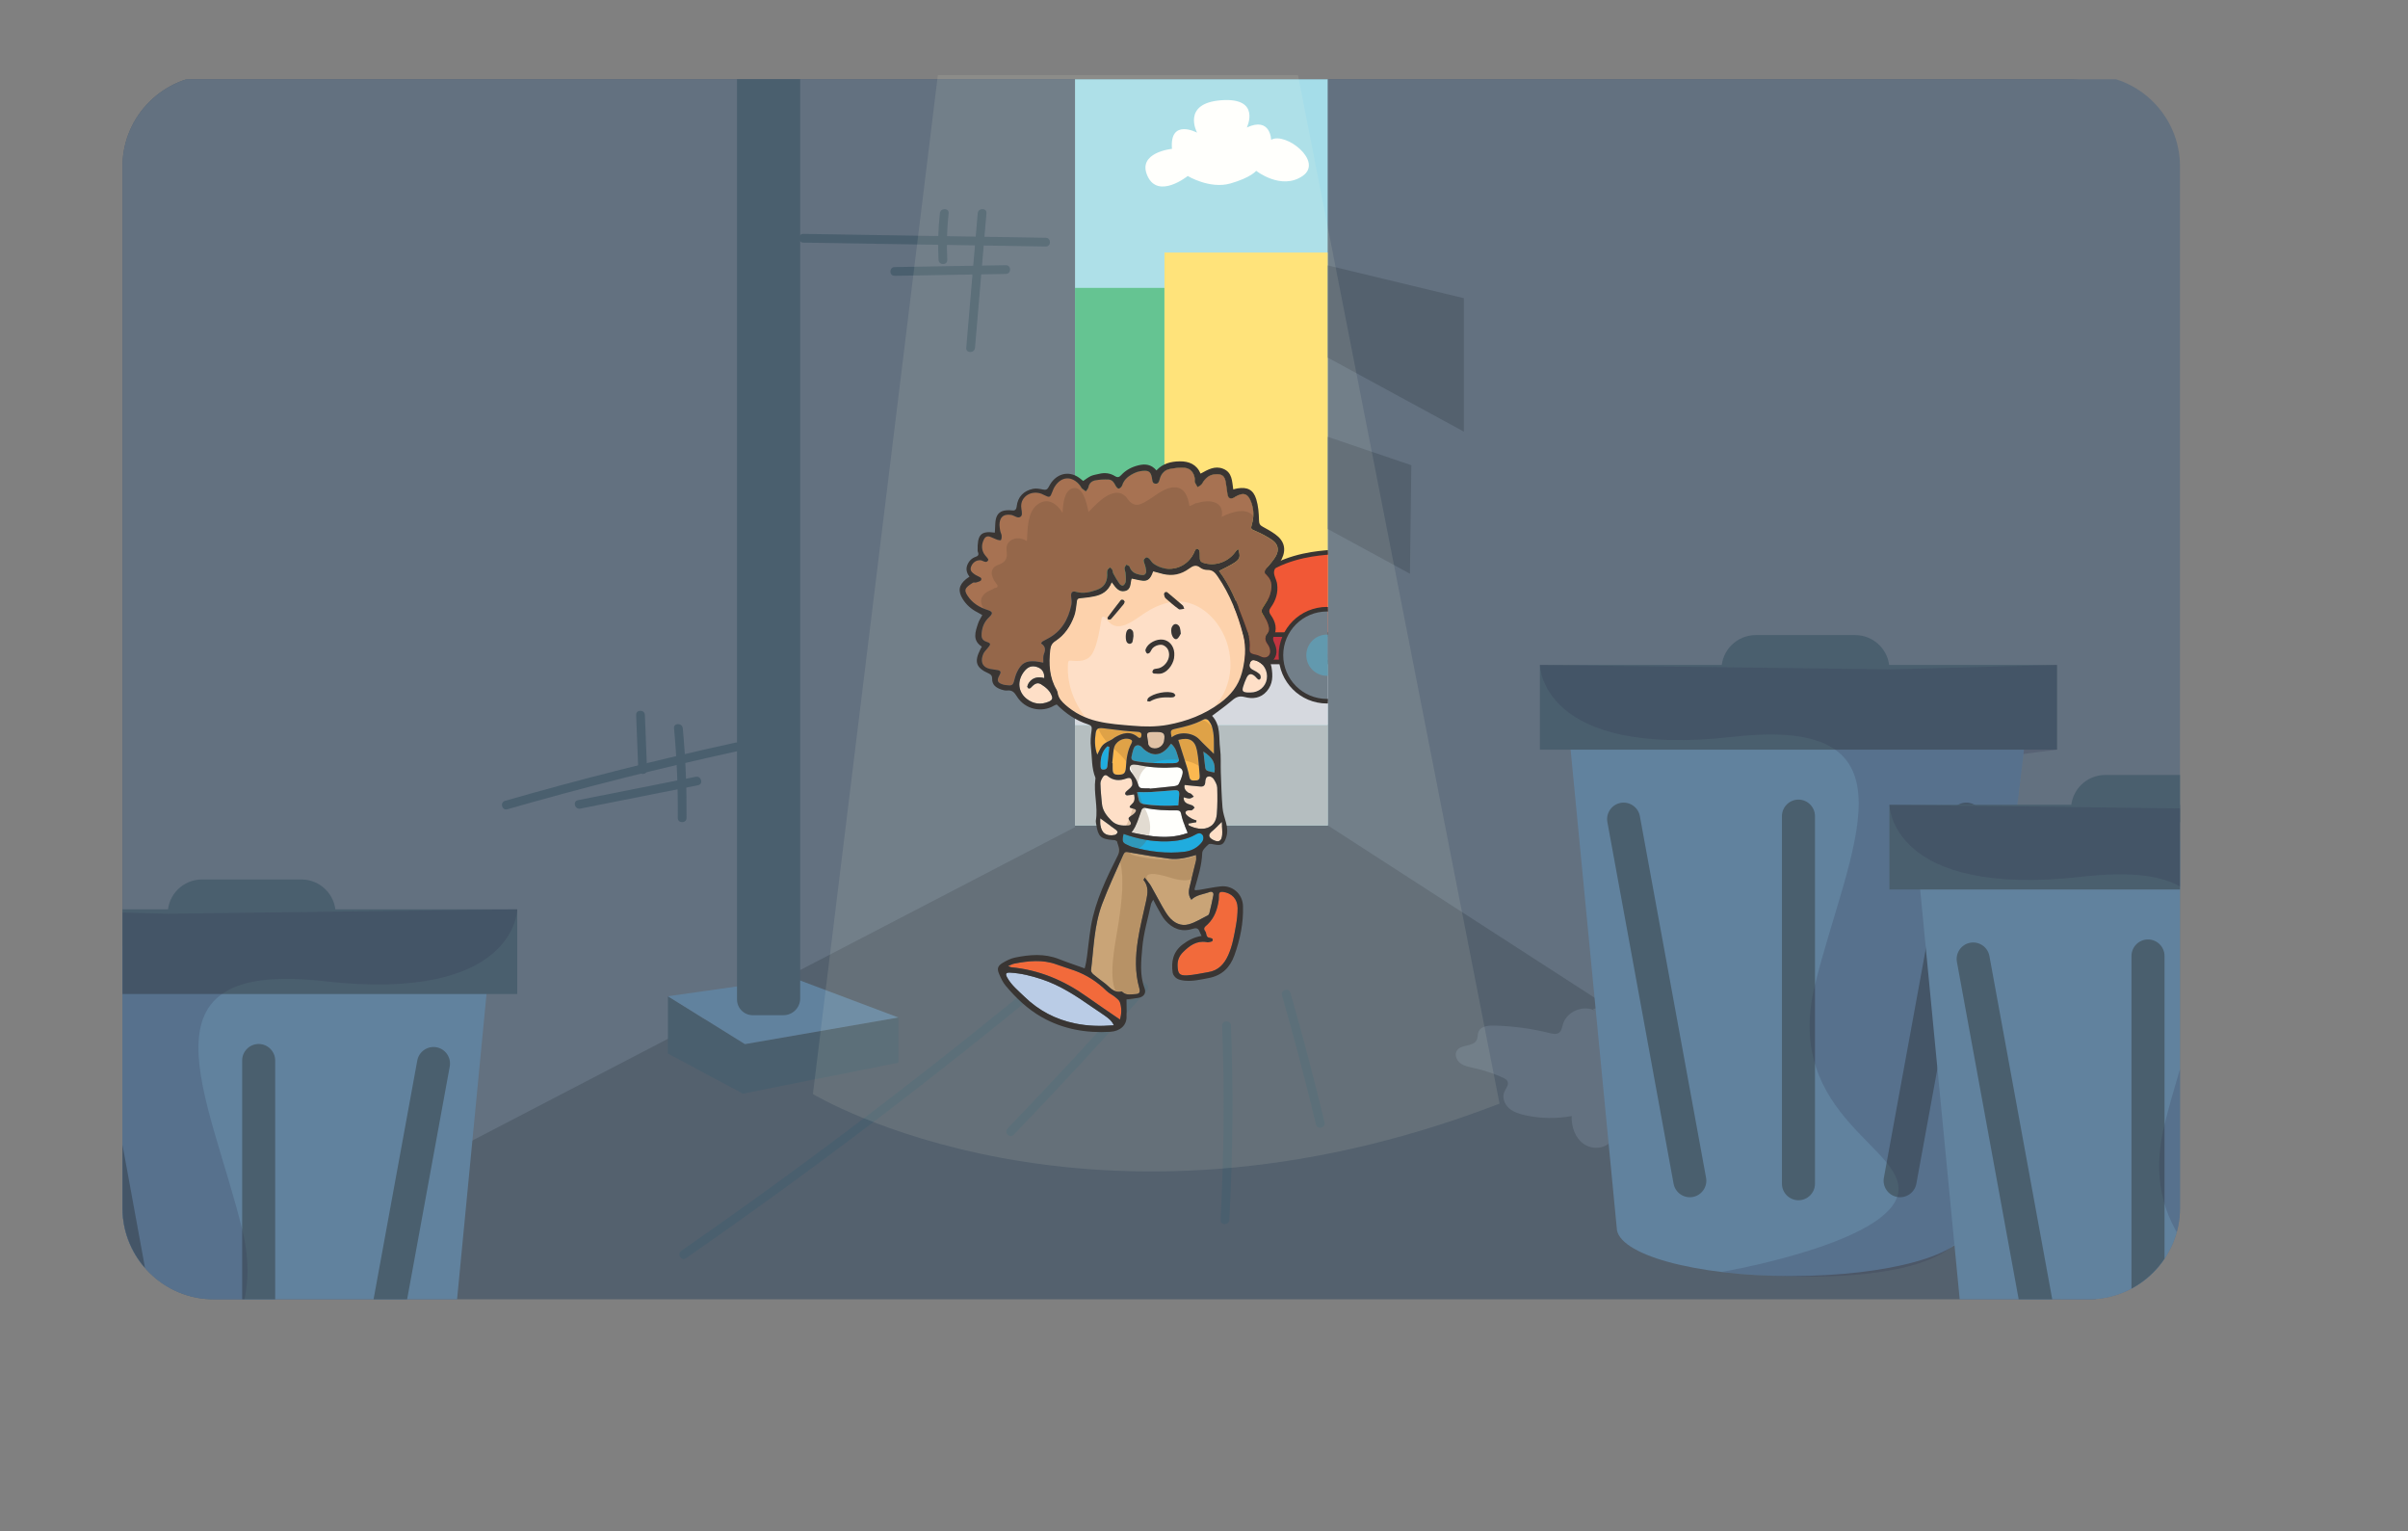 <svg clip-rule="evenodd" fill-rule="evenodd" stroke-linecap="round" stroke-linejoin="round" stroke-miterlimit="10" viewBox="0 0 258 164" xmlns="http://www.w3.org/2000/svg" xmlns:xlink="http://www.w3.org/1999/xlink"><rect x="0" y="0" width="258" height="164" fill="#808080" stroke="none"/><clipPath id="a"><path clip-rule="nonzero" d="m22.89 8.044c-5.372 0-9.767 4.395-9.767 9.766v111.593c0 5.371 4.395 9.766 9.767 9.766h200.914c5.371 0 9.766-4.395 9.766-9.766v-111.593c0-5.371-4.395-9.766-9.766-9.766h-200.914z"/></clipPath><clipPath id="b"><path clip-rule="nonzero" d="m128.518 49.001h13.76v27.578h-13.76z"/></clipPath><clipPath id="c"><path clip-rule="nonzero" d="m22.89 8.044c-5.372 0-9.767 4.395-9.767 9.766v111.593c0 5.371 4.395 9.766 9.767 9.766h200.914c5.371 0 9.766-4.395 9.766-9.766v-111.593c0-5.371-4.395-9.766-9.766-9.766h-200.914z"/></clipPath><g clip-path="url(#a)"><path d="m221.551 139.614h-200.914c-5.372 0-9.766-4.395-9.766-9.766v-111.593c0-5.371 4.394-9.766 9.766-9.766h200.914c5.371 0 9.766 4.395 9.766 9.766v111.593c0 5.371-4.395 9.766-9.766 9.766" fill="#54616e" fill-rule="nonzero"/><path d="m115.176 8.49h27.102v79.925h-27.102z" fill="#a5dde9"/><path d="m115.176 30.839h9.587v37.319h-9.587z" fill="#54be8a"/><path d="m124.763 27.051h17.514v39.795h-17.514z" fill="#ffe06f"/><path d="m17.835 139.2 97.341-50.607v-80.104h-104.306v130.711z" fill="#637180" fill-rule="nonzero"/><path d="m221.551 139.614-79.273-51.199v-79.926h93.306v131.125z" fill="#637180" fill-rule="nonzero"/><path d="m115.176 77.654h27.102v10.761h-27.102z" fill="#adb7bc"/><path d="m115.176 64.906h27.102v12.746h-27.102z" fill="#d2d5df"/></g><g clip-path="url(#b)"><g fill-rule="nonzero"><path d="m131.564 70.179c.01.275 29.252 0 29.252 0v-19.243h-11.775s-2.115-.183-2.851 2.485c-.736 2.667-2.576 5.518-3.496 5.703-.92.184-11.498.033-11.13 11.055" fill="#ef4623"/><path d="m146.19 53.42s3.312-1.196 4.139 1.012c.829 2.207-1.104 4.783-1.104 4.783l-6.53-.092s1.563-.091 3.495-5.703" fill="#c4e7eb"/><path d="m135.657 65.7c-.389.943-1.191 1.508-1.791 1.26-.6-.247-.771-1.213-.381-2.156.39-.944 1.191-1.508 1.791-1.26.601.247.771 1.213.381 2.156" fill="#ffdd18"/></g><path d="m131.564 70.179c.01.275 29.252 0 29.252 0v-19.243h-11.775s-2.115-.183-2.851 2.485c-.736 2.667-2.576 5.518-3.496 5.703-.92.184-11.498.033-11.13 11.055z" fill="none" stroke="#231f20" stroke-width=".49"/><path d="m160.273 70.898h-28.505c-.806 0-1.464-.658-1.464-1.464 0-.805.658-1.463 1.464-1.463h28.505c.805 0 1.464.658 1.464 1.463 0 .806-.659 1.464-1.464 1.464z" fill="#be1e2d" fill-rule="nonzero" stroke="#231f20" stroke-width=".49"/><path d="m147.098 70.179c0 2.721-2.206 4.927-4.927 4.927-2.722 0-4.928-2.206-4.928-4.927 0-2.722 2.206-4.927 4.928-4.927 2.721 0 4.927 2.205 4.927 4.927" fill="#637180" fill-rule="nonzero"/><path d="m147.098 70.179c0-2.72-2.208-4.927-4.927-4.927-2.72 0-4.928 2.207-4.928 4.927 0 2.719 2.208 4.927 4.928 4.927 2.719 0 4.927-2.208 4.927-4.927z" fill="none" stroke="#231f20" stroke-width=".49"/><path d="m144.378 70.179c0 1.219-.988 2.207-2.207 2.207-1.22 0-2.208-.988-2.208-2.207 0-1.22.988-2.208 2.208-2.208 1.219 0 2.207.988 2.207 2.208" fill="#518ea8" fill-rule="nonzero"/></g><g clip-path="url(#c)"><path d="m71.563 112.845v-6.138l8.249 5.128 16.439-2.851v4.834l-16.651 3.325z" fill="#4a5f6e" fill-rule="nonzero"/><path d="m71.563 106.707 13.538-1.922 11.15 4.198-16.439 2.852z" fill="#61829e" fill-rule="nonzero"/><path d="m85.736 8.474h-6.77v98.577c0 .931.756 1.687 1.687 1.687h3.283c.994 0 1.8-.805 1.8-1.8z" fill="#4a5f6e" fill-rule="nonzero"/><path d="m142.278 38.316 14.567 7.917v-14.293l-14.567-3.507z" fill="#54616e" fill-rule="nonzero"/><path d="m142.278 56.674 8.787 4.777.148-11.623-8.935-3.037z" fill="#54616e" fill-rule="nonzero"/><path d="m86.068 25.988c8.659.139 17.316.277 25.975.415.603.01.603-.928 0-.937-8.659-.139-17.316-.277-25.975-.415-.603-.01-.604.927 0 .937" fill="#4a5f6e" fill-rule="nonzero"/><path d="m95.853 29.544c3.973-.066 7.947-.134 11.919-.201.603-.01.605-.947 0-.938-3.972.068-7.946.135-11.919.202-.603.009-.605.948 0 .937" fill="#4a5f6e" fill-rule="nonzero"/><path d="m104.754 22.845c-.409 4.804-.818 9.608-1.228 14.413-.051.6.887.597.938 0 .409-4.805.818-9.609 1.227-14.413.052-.601-.885-.598-.937 0" fill="#4a5f6e" fill-rule="nonzero"/><path d="m100.699 22.848c-.178 1.659-.225 3.317-.143 4.984.032.6.969.604.938 0-.083-1.667-.035-3.325.142-4.984.064-.599-.874-.595-.937 0" fill="#4a5f6e" fill-rule="nonzero"/><path d="m171.047 108.339c-1.249-.794-3.172-.067-3.585 1.355-.098.333-.144.722-.426.923-.282.202-.667.12-1.002.036-1.966-.492-3.986-.761-6.012-.803-.617-.013-1.375.084-1.608.656-.117.285-.061.62-.197.897-.364.742-1.672.432-2.121 1.127-.279.431-.041 1.041.369 1.35.412.31.939.402 1.441.511 1.081.234 2.136.588 3.141 1.049.184.086.38.186.47.37.185.378-.186.772-.348 1.161-.245.589.028 1.296.503 1.721s1.11.621 1.732.759c1.636.361 3.344.391 4.991.09-.047 1.128.361 2.33 1.283 2.981.921.652 2.381.545 3.012-.391.298-.443.383-.993.444-1.523.375-3.285.1-6.607-.175-9.902-.057-.686-.125-1.404-.502-1.981-.376-.577-1.168-.946-1.775-.62" fill="#637180" fill-rule="nonzero"/><path d="m73.478 134.778c13.569-9.415 26.714-19.401 39.423-29.945.465-.386-.202-1.046-.664-.663-12.648 10.493-25.73 20.429-39.232 29.798-.492.342-.024 1.156.473.81" fill="#4a5f6e" fill-rule="nonzero"/><path d="m108.613 121.54c4.862-5.05 9.62-10.196 14.275-15.438.399-.45-.261-1.115-.663-.663-4.655 5.242-9.413 10.388-14.275 15.438-.418.435.243 1.099.663.663" fill="#4a5f6e" fill-rule="nonzero"/><path d="m130.948 109.848c.253 6.943.196 13.875-.171 20.814-.031.603.906.601.938 0 .367-6.939.423-13.871.17-20.814-.021-.602-.959-.605-.937 0" fill="#4a5f6e" fill-rule="nonzero"/><path d="m137.356 106.601c1.318 4.592 2.534 9.208 3.649 13.854.14.586 1.045.338.904-.25-1.114-4.645-2.331-9.262-3.649-13.853-.166-.579-1.071-.333-.904.249" fill="#4a5f6e" fill-rule="nonzero"/><path d="m167.78 75.11 5.44 56.381c0 2.864 8.385 5.185 18.728 5.185 10.344 0 18.728-2.321 18.728-5.185l6.805-56.381z" fill="#61829e" fill-rule="nonzero"/><path d="m164.988 71.22h55.409v9.074h-55.409z" fill="#4a5f6e"/><path d="m203.266 128.207c-.957-.175-1.597-1.102-1.422-2.058l7.093-38.732c.174-.957 1.102-1.595 2.058-1.42.957.175 1.597 1.101 1.421 2.058l-7.092 38.731c-.175.957-1.102 1.597-2.058 1.421" fill="#4a5f6e" fill-rule="nonzero"/><path d="m181.371 128.207c.956-.175 1.597-1.102 1.421-2.058l-7.092-38.732c-.175-.957-1.102-1.595-2.059-1.42s-1.597 1.101-1.421 2.058l7.093 38.731c.174.957 1.101 1.597 2.058 1.421" fill="#4a5f6e" fill-rule="nonzero"/><path d="m192.693 128.558c-.973 0-1.77-.796-1.77-1.769v-39.374c0-.973.797-1.77 1.77-1.77s1.769.797 1.769 1.77v39.374c0 .973-.796 1.769-1.769 1.769" fill="#4a5f6e" fill-rule="nonzero"/><path d="m202.439 73.1h-17.996v-1.404c0-2.028 1.645-3.671 3.672-3.671h10.652c2.027 0 3.672 1.643 3.672 3.671z" fill="#4a5f6e" fill-rule="nonzero"/><path d="m164.988 71.221s.072 10.038 20.71 7.698c20.637-2.34 12.302 12.2 8.764 26.557s10.538 17.606 8.804 22.731c-1.735 5.125-18.822 8.034-18.822 8.034s23.239 2.774 26.232-4.75l6.123-50.729 3.598-.467v-9.074l-17.957.475z" fill="#2f2e4f" fill-rule="nonzero" opacity=".2"/><path d="m205.231 90.089 5.44 56.381c0 2.864 8.385 5.186 18.728 5.186s18.728-2.322 18.728-5.186l6.805-56.381z" fill="#61829e" fill-rule="nonzero"/><path d="m202.439 86.199h55.409v9.073h-55.409z" fill="#4a5f6e"/><path d="m218.822 143.187c.956-.176 1.597-1.102 1.421-2.059l-7.092-38.731c-.175-.957-1.102-1.596-2.059-1.42-.957.174-1.597 1.101-1.421 2.057l7.092 38.731c.175.957 1.102 1.597 2.059 1.422" fill="#4a5f6e" fill-rule="nonzero"/><path d="m230.143 143.537c-.973 0-1.769-.796-1.769-1.77v-39.374c0-.973.796-1.769 1.769-1.769s1.77.796 1.77 1.769v39.374c0 .974-.797 1.77-1.77 1.77" fill="#4a5f6e" fill-rule="nonzero"/><path d="m239.89 88.079h-17.996v-1.403c0-2.029 1.644-3.672 3.671-3.672h10.653c2.027 0 3.672 1.643 3.672 3.672z" fill="#4a5f6e" fill-rule="nonzero"/><path d="m202.439 86.201s.072 10.038 20.71 7.698c20.637-2.34 12.301 12.2 8.764 26.557-3.538 14.357 10.538 17.606 8.803 22.731-1.734 5.125-18.821 8.034-18.821 8.034s23.239 2.773 26.232-4.75l6.123-50.729 3.598-.468v-9.073l-17.957.475z" fill="#2f2e4f" fill-rule="nonzero" opacity=".2"/><path d="m52.628 101.285-5.441 56.381c0 2.864-8.384 5.186-18.728 5.186-10.343 0-18.728-2.322-18.728-5.186l-6.805-56.381z" fill="#61829e" fill-rule="nonzero"/><path d="m.01 97.396h55.409v9.073h-55.409z" fill="#4a5f6e"/><g fill-rule="nonzero"><path d="m17.142 154.383c.956-.176 1.597-1.102 1.421-2.059l-7.092-38.731c-.175-.957-1.102-1.596-2.058-1.421-.958.175-1.597 1.102-1.422 2.058l7.093 38.731c.174.957 1.102 1.597 2.058 1.422" fill="#4a5f6e"/><path d="m39.037 154.383c-.957-.176-1.597-1.102-1.421-2.059l7.092-38.731c.175-.957 1.102-1.596 2.058-1.421.958.175 1.597 1.102 1.422 2.058l-7.093 38.731c-.174.957-1.102 1.597-2.058 1.422" fill="#4a5f6e"/><path d="m27.715 154.734c.973 0 1.77-.796 1.77-1.77v-39.374c0-.973-.797-1.769-1.77-1.769s-1.77.796-1.77 1.769v39.374c0 .974.797 1.77 1.77 1.77" fill="#4a5f6e"/><path d="m17.969 99.275h17.996v-1.403c0-2.029-1.645-3.672-3.672-3.672h-10.652c-2.028 0-3.672 1.643-3.672 3.672z" fill="#4a5f6e"/><path d="m55.42 97.397s-.072 10.038-20.71 7.698c-20.637-2.34-12.302 12.2-8.765 26.557 3.539 14.357-10.537 17.606-8.803 22.731s18.822 8.034 18.822 8.034-23.239 2.773-26.233-4.75l-6.122-50.729-3.598-.468v-9.073l17.957.475z" fill="#2f2e4f" opacity=".2"/><path d="m54.359 86.68c8.176-2.345 16.415-4.424 24.724-6.241.588-.129.339-1.033-.25-.904-8.308 1.817-16.547 3.897-24.723 6.241-.579.166-.333 1.071.249.904" fill="#4a5f6e"/><path d="m62.17 86.611c4.21-.835 8.419-1.671 12.628-2.507.591-.117.341-1.02-.249-.903-4.21.835-8.419 1.671-12.628 2.506-.591.117-.341 1.021.249.904" fill="#4a5f6e"/><path d="m72.217 78.006c.3 3.195.433 6.394.402 9.603-.006.603.932.604.938 0 .03-3.209-.103-6.408-.403-9.603-.055-.596-.994-.602-.937 0" fill="#4a5f6e"/><path d="m68.158 76.579c.076 1.956.152 3.912.229 5.869.024.601.961.604.938 0-.077-1.957-.153-3.913-.229-5.869-.024-.602-.961-.604-.938 0" fill="#4a5f6e"/><path d="m130.606 61.163c.653-.346 1.217-.585 1.713-.924.56-.381.597-.683.33-1.444-.096.102-.185.178-.248.271-.734 1.068-2.062 1.587-3.281 1.28-.51-.128-.594-.255-.574-.816.005-.18.005-.371-.044-.542-.028-.093-.156-.207-.25-.217-.069-.006-.193.123-.229.216-.703 1.848-2.822 2.524-4.434 1.397-.19-.134-.302-.375-.474-.542-.076-.075-.243-.155-.31-.119-.119.06-.276.214-.27.318.019.231.151.452.195.685.043.227.121.507.029.685-.149.291-.47.187-.743.128-.485-.104-.833-.343-.997-.839-.033-.097-.226-.141-.345-.208-.065.126-.181.25-.186.378-.007.177.09.355.105.536.024.303.053.612.015.91-.021.154-.153.332-.286.415-.065.041-.298-.081-.372-.186-.244-.348-.459-.717-.664-1.09-.071-.13-.061-.303-.128-.436-.048-.096-.161-.159-.245-.236-.091.105-.23.196-.264.318-.048.169-.021.363-.025.546-.015.758-.374 1.278-1.092 1.531-.724.257-1.448.446-2.235.221-.444-.127-.592.09-.524.586.038.269.067.556.012.818-.33 1.562-1.063 2.852-2.542 3.614-.189.099-.38.197-.564.306-.047.028-.07.097-.14.202.439.269.525.633.309 1.127-.112.257-.048.591-.066.932-.311-.053-.569-.116-.833-.137-1.023-.085-1.517.185-1.978 1.128-.159.325-.249.686-.34 1.039-.074.281-.22.429-.513.401-.212-.02-.432-.024-.633-.084-.64-.188-.727-.441-.382-1.039.171-.298.112-.449-.213-.51-.27-.052-.545-.074-.812-.131-.99-.212-1.006-.989-.721-1.618.098-.216.281-.396.439-.581.379-.444.4-.535-.1-.706-.501-.173-.563-.482-.525-.919.058-.666.291-1.23.791-1.701.455-.431.417-.606-.189-.798-.88-.279-1.606-.741-2.114-1.521-.172-.264-.342-.563-.115-.845.18-.224.443-.388.69-.545.09-.057.248.008.359-.029.188-.062.459-.117.52-.252.121-.268-.192-.32-.359-.426-.103-.065-.225-.103-.322-.175-.273-.204-.553-.403-.395-.825.167-.449.528-.701.964-.705.306-.003.663.422.88-.006.062-.121-.32-.444-.463-.695-.302-.525-.248-1.063.027-1.578.129-.242.364-.331.629-.236.259.092.501.23.759.319.132.047.385.084.408.037.071-.14.086-.327.067-.489-.021-.179-.127-.347-.155-.527-.041-.269-.092-.55-.059-.815.09-.713.505-.959 1.227-.863.374.05.793.5 1.093.125.168-.212-.004-.687-.009-1.046-.015-1.063 1.103-1.746 2.185-1.339.057.022.11.054.165.08.74.366.738.365 1.016-.36.055-.143.114-.286.191-.417.717-1.204 1.896-1.279 2.763-.179.075.096.115.224.202.305.124.118.274.207.414.308.093-.14.241-.271.268-.423.075-.425.352-.676.718-.747.473-.091.967-.113 1.448-.092.362.015.578.295.734.62.07.148.233.355.347.351.13-.005.322-.192.369-.338.226-.714.781-1.082 1.402-1.364.272-.123.586-.182.886-.202.572-.037.774.123.895.687.064.294.012.683.42.695.337.009.376-.361.455-.612.167-.519.53-.853 1.027-.958.529-.112 1.09-.175 1.626-.13.621.052 1.011.553 1.076 1.187.012.121-.031.258.011.365.072.181.191.344.29.515.159-.115.382-.196.469-.352.338-.605.785-1.011 1.509-1.034.628-.019.904.176 1.027.797.09.45.122.91.197 1.362.074.438.323.548.72.335.026-.015.046-.042.071-.058.933-.551 1.422-.386 1.777.642.253.737.275 1.49.051 2.252-.163.56-.106.544.42.77.613.263 1.212.579 1.76.957.614.423.751 1.038.395 1.694-.244.448-.612.832-.93 1.239-.302.386-.349.55-.028.869.622.622.522 1.337.312 2.054-.101.344-.305.668-.508.972-.515.777-.506.758-.013 1.513.193.297.328.653.4 1 .045.215-.006.525-.141.688-.346.423-.249.762.034 1.154.136.189.232.442.252.673.045.531-.392.842-.886.663-.143-.052-.277-.131-.422-.18-.275-.097-.644-.105-.808-.293-.141-.163-.066-.526-.068-.801-.008-1.036-.426-1.969-.775-2.909-.651-1.748-1.344-3.481-2.522-5.027" fill="#8a573a"/><path d="m105.689 63.438c.248-.18.645-.257.864-.452.368-.029.429-.194.181-.492-.082-.112-.161-.223-.237-.337-.171-.385-.359-.725-.161-1.155.23-.497.739-.471 1.12-.752.848-.626.061-1.442.575-2.109.494-.642 1.373-.586 1.991-.191.091-1.308.039-3.062 1.11-3.893 1.094-.849 2.125-.109 2.716.877.038-1.078.219-2.391 1.066-2.632 1.082-.31 1.521 1.515 1.71 2.532.806-.795 1.729-1.861 2.831-2.035.419-.065.771.045 1.086.314.208.176.316.445.517.622.596.528 1.033.342 1.595.046 1.003-.529 2.002-1.594 3.216-1.585 1.107.008 1.419 1.089 1.576 2.017.22-.089.436-.18.644-.307.051-.031.103-.028.152-.015 1.435-.468 2.958-.155 2.656 1.467 1.25-.621 2.68-.979 3.375-.083.025-.472-.032-.94-.19-1.401-.354-1.027-.843-1.192-1.776-.641-.025.015-.045.043-.071.057-.398.213-.646.104-.721-.335-.075-.452-.106-.912-.196-1.361-.124-.621-.399-.817-1.029-.797-.723.022-1.17.429-1.507 1.033-.087.155-.31.236-.469.353-.1-.171-.219-.334-.29-.516-.042-.106.001-.243-.012-.364-.064-.634-.454-1.136-1.075-1.188-.536-.045-1.097.019-1.626.13-.497.106-.861.439-1.027.958-.079.251-.118.621-.456.613-.408-.012-.355-.403-.419-.696-.121-.563-.324-.724-.895-.686-.3.019-.614.079-.887.202-.62.282-1.176.649-1.401 1.363-.047.147-.239.333-.369.338-.114.005-.277-.202-.348-.351-.156-.326-.371-.604-.734-.62-.481-.02-.975.001-1.447.092-.366.071-.643.321-.718.747-.028.153-.175.283-.269.423-.139-.101-.29-.189-.414-.308-.086-.081-.126-.209-.202-.304-.866-1.101-2.045-1.026-2.763.178-.077.131-.135.275-.19.417-.278.725-.276.726-1.016.361-.056-.028-.108-.059-.165-.08-1.082-.407-2.2.275-2.185 1.339.005.357.176.834.008 1.046-.299.375-.718-.077-1.093-.125-.721-.096-1.137.149-1.227.862-.033.266.019.547.06.815.027.18.134.348.154.527.02.163.005.349-.066.49-.024.047-.277.01-.408-.037-.259-.09-.501-.228-.759-.319-.265-.095-.5-.006-.629.236-.276.514-.329 1.053-.027 1.577.143.25.525.574.462.695-.216.428-.574.003-.88.006-.435.004-.796.256-.963.705-.159.422.122.621.395.826.097.072.219.11.321.174.168.107.48.159.36.426-.061.136-.333.191-.52.252-.111.037-.269-.027-.359.029-.247.158-.511.322-.691.545-.227.283-.056.581.116.844.43.663 1.027 1.088 1.734 1.374-.398-.589-.451-1.201.296-1.741" fill="#9d6343"/><path d="m121.442 68.132c-.021-.215.002-.382-.059-.51-.052-.114-.185-.226-.306-.262-.081-.023-.233.066-.299.148-.198.247-.217 1.053-.029 1.304.062.083.202.154.302.148.097-.005.248-.096.275-.18.07-.227.088-.47.116-.648m5.071-.261c-.049-.49-.06-.837-.417-1.001-.089-.041-.257-.027-.332.033-.286.234-.31.565-.254.904.074.439.367.766.597.624.213-.132.32-.433.406-.56m-6.008-3.421c-.051-.07-.088-.17-.155-.199-.072-.03-.217-.028-.255.019-.485.612-.96 1.233-1.426 1.86-.031.042.032.226.067.23.1.016.251.008.307-.055.461-.523.907-1.059 1.35-1.595.054-.065.071-.161.112-.26m6.38.755c-.083-.19-.095-.296-.155-.349-.552-.481-1.109-.957-1.674-1.423-.049-.041-.186-.032-.241.01-.059.046-.11.163-.096.236.03.143.069.32.168.409.456.404.92.803 1.414 1.159.111.079.351-.02.584-.042m-.946 9.264c-.068-.086-.109-.183-.181-.219-.636-.305-2.203-.008-2.745.527-.071.07-.075.21-.109.317.106.014.242.076.314.033.685-.403 1.427-.464 2.193-.424.12.005.247-.002.357-.042.07-.025.113-.122.171-.192m-.123-4.269c0-.091.007-.183 0-.275-.056-.749-.535-1.311-1.202-1.412-.689-.106-1.579.351-1.834.946-.034.081-.069.186-.047.262.031.106.097.237.186.28.061.03.216-.041.277-.112.116-.137.172-.325.292-.455.291-.315.858-.468 1.168-.316.425.21.609.569.604 1.041-.004.596-.491 1.241-1.097 1.417-.175.051-.369.04-.532.11-.084.036-.148.18-.166.284-.009.05.105.174.166.176.297.011.618.06.887-.03.712-.237 1.304-1.157 1.298-1.916m-6.703-7.827c.424.583.76 1.079 1.413.936.703-.155.555-.854.723-1.333 1.348.273 1.834.571 2.297-.774.353.094.705.194 1.059.281 1.016.249 1.946.044 2.783-.564.397-.288.747-.484 1.216-.106.2.16.516.245.777.24.541-.008.799.284 1.08.694 1.317 1.921 2.151 4.06 2.735 6.281.352 1.335.217 2.718-.151 4.076-.373 1.376-1.203 2.371-2.319 3.195-1.686 1.245-3.574 1.966-5.625 2.34-1.248.228-2.48.208-3.738.102-1.281-.109-2.558-.19-3.813-.493-1.275-.308-2.413-.876-3.397-1.741-.394-.345-.749-.725-.833-1.28-.019-.119-.055-.243-.117-.346-.783-1.33-.842-2.764-.682-4.253.048-.446.19-.723.556-.962.984-.644 1.612-1.58 2.008-2.667.145-.394.209-.827.253-1.249.068-.661.048-.652.751-.704.365-.026.727-.089 1.085-.156.857-.16 1.561-.542 1.939-1.517" fill="#fedcc4"/><path d="m121.442 68.132c-.021-.215.002-.382-.059-.51-.052-.114-.185-.226-.306-.262-.081-.023-.233.066-.299.148-.198.247-.217 1.053-.029 1.304.062.083.202.154.302.148.097-.005.248-.096.275-.18.07-.227.088-.47.116-.648m5.071-.261c-.049-.49-.06-.837-.417-1.001-.089-.041-.257-.027-.332.033-.286.234-.31.565-.254.904.074.439.367.766.597.624.213-.132.32-.433.406-.56m-6.008-3.421c-.051-.07-.088-.17-.155-.199-.072-.03-.217-.028-.255.019-.485.612-.96 1.233-1.426 1.86-.031.042.032.226.067.23.1.016.251.008.307-.055.461-.523.907-1.059 1.35-1.595.054-.065.071-.161.112-.26m6.38.755c-.083-.19-.095-.296-.155-.349-.552-.481-1.109-.957-1.674-1.423-.049-.041-.186-.032-.241.01-.059.046-.11.163-.096.236.03.143.069.32.168.409.456.404.92.803 1.414 1.159.111.079.351-.02.584-.042m-.946 9.264c-.068-.086-.109-.183-.181-.219-.636-.305-2.203-.008-2.745.527-.071.07-.075.21-.109.317.106.014.242.076.314.033.685-.403 1.427-.464 2.193-.424.12.005.247-.002.357-.042.07-.025.113-.122.171-.192m-.123-4.269c0-.091.007-.183 0-.275-.056-.749-.535-1.311-1.202-1.412-.689-.106-1.579.351-1.834.946-.034.081-.069.186-.047.262.031.106.097.237.186.28.061.03.216-.041.277-.112.116-.137.172-.325.292-.455.291-.315.858-.468 1.168-.316.425.21.609.569.604 1.041-.004.596-.491 1.241-1.097 1.417-.175.051-.369.04-.532.11-.084.036-.148.18-.166.284-.009.05.105.174.166.176.297.011.618.06.887-.03.712-.237 1.304-1.157 1.298-1.916m-6.703-7.827c.424.583.76 1.079 1.413.936.703-.155.555-.854.723-1.333 1.348.273 1.834.571 2.297-.774.353.094.705.194 1.059.281 1.016.249 1.946.044 2.783-.564.397-.288.747-.484 1.216-.106.2.16.516.245.777.24.541-.008.799.284 1.08.694 1.317 1.921 2.151 4.06 2.735 6.281.352 1.335.217 2.718-.151 4.076-.373 1.376-1.203 2.371-2.319 3.195-1.686 1.245-3.574 1.966-5.625 2.34-1.248.228-2.48.208-3.738.102-1.281-.109-2.558-.19-3.813-.493-1.275-.308-2.413-.876-3.397-1.741-.394-.345-.749-.725-.833-1.28-.019-.119-.055-.243-.117-.346-.783-1.33-.842-2.764-.682-4.253.048-.446.19-.723.556-.962.984-.644 1.612-1.58 2.008-2.667.145-.394.209-.827.253-1.249.068-.661.048-.652.751-.704.365-.026.727-.089 1.085-.156.857-.16 1.561-.542 1.939-1.517" fill="#fedcc4"/><path d="m120.393 64.71c-.443.536-.889 1.072-1.35 1.595-.055.063-.207.071-.306.055-.036-.004-.099-.188-.068-.23.466-.627.941-1.248 1.426-1.86.038-.047.183-.049.255-.019.066.029.103.129.155.199-.041.098-.057.195-.112.26m12.803 3.318c-.584-2.221-1.418-4.36-2.734-6.281-.283-.41-.54-.702-1.081-.694-.26.005-.578-.08-.777-.24-.47-.378-.819-.182-1.216.106-.836.608-1.766.813-2.783.564-.355-.088-.706-.187-1.059-.281-.463 1.345-.949 1.047-2.298.774-.168.478-.019 1.178-.722 1.333-.654.142-.99-.353-1.413-.937-.378.975-1.082 1.357-1.939 1.518-.358.067-.721.129-1.085.156-.703.052-.683.043-.751.704-.044.421-.108.855-.253 1.249-.396 1.087-1.023 2.023-2.008 2.667-.366.239-.509.516-.556.962-.161 1.489-.101 2.923.683 4.253.061.103.097.227.115.346.084.555.44.935.834 1.28.643.565 1.357.99 2.126 1.312-1.288-1.689-2.02-3.703-1.84-5.859.011-.127.107-.212.236-.202.898.074 1.821.131 2.35-.739.244-.402.39-.871.515-1.321.229-.821.344-1.669.503-2.505.042-.218.35-.154.435-.01 1.101 1.86 2.839.376 4.084-.457.854-.571 1.797-1.031 2.812-1.219-.163-.139-.327-.277-.486-.419-.1-.09-.139-.266-.168-.409-.015-.073.035-.19.095-.236.055-.042.193-.051.241-.01.394.324.778.658 1.164.99 1.837 0 3.418 1.176 4.41 2.693 1.754 2.684 1.616 6.365-.559 8.605.219-.141.442-.266.655-.422 1.117-.824 1.946-1.82 2.319-3.195.368-1.358.504-2.741.151-4.076" fill="#fdcda6"/><path d="m128.15 91.582c0 .248.033.429-.005.593-.186.803-.408 1.597-.585 2.4-.128.578-.377 1.175.081 1.799.556-.549 1.303-.577 1.964-.83.259-.099.447.071.401.328-.119.655-.281 1.304-.436 1.952-.019.082-.086.182-.158.218-.679.338-1.336.77-2.056.967-.821.225-1.567-.139-2.108-.8-.289-.351-.517-.757-.743-1.154-.408-.717-.781-1.454-1.196-2.167-.176-.301-.422-.561-.667-.881-.074.156-.133.236-.118.256.55.665.453 1.412.289 2.171-.308 1.431-.682 2.852-.903 4.298-.255 1.691-.329 3.401.152 5.083.132.463.035.656-.425.67-.444.015-.923.146-1.326-.186-.047-.038-.11-.108-.149-.098-.84.193-1.254-.474-1.793-.883-.414-.314-.834-.622-1.23-.956-.121-.102-.263-.293-.246-.426.293-2.387.33-4.828 1.192-7.108.66-1.74 1.444-3.435 2.201-5.137.242-.541.277-.47.935-.35 1.35.246 2.706.461 4.066.634.946.121 1.873-.101 2.863-.393" fill="#c39a6b"/><path d="m129.255 100.903c.061.01.125.039.18.025.166-.04.421-.05.471-.155.117-.242-.138-.297-.305-.318-.439-.058-.295-.483-.47-.703-.286-.365.025-.52.246-.732.741-.709 1.059-1.621 1.199-2.609.026-.181.009-.368.018-.55.013-.276.166-.364.428-.331.937.116 1.571.757 1.579 1.717.005.635-.07 1.28-.182 1.908-.193 1.078-.374 2.161-.834 3.177-.432.952-1.063 1.627-2.139 1.797-.75.118-1.497.304-2.251.343-.844.044-.992-.187-1.027-1.016-.025-.598.178-1.069.591-1.479.691-.687 1.437-1.241 2.496-1.074" fill="#f15a29"/><path d="m119.341 109.818c-1.439.12-2.791.084-4.15-.195-2.097-.432-3.899-1.377-5.433-2.87-.658-.638-1.379-1.213-1.836-2.03-.234-.417-.16-.569.325-.541 1.165.067 2.286.347 3.394.718 1.969.66 3.674 1.782 5.355 2.957.451.315.92.606 1.367.927.365.262.743.521.978 1.034" fill="#b3c7e7"/><path d="m108.012 103.47c.279-.11.466-.218.666-.257 1.511-.293 3.02-.462 4.52.087.63.232 1.274.422 1.907.649 1.315.47 2.458 1.211 3.458 2.19.256.252.608.404.891.633.205.166.459.352.535.58.201.606.193 1.236.005 1.852-1.212-.834-2.398-1.625-3.556-2.453-2.434-1.737-5.101-2.861-8.097-3.146-.078-.008-.151-.061-.329-.135" fill="#f15a29"/><path d="m121.507 85.092c.073.375.133.692-.206 1.004-.38.349-.36.417.128.524.338.076.345.219.179.424-.13.159-.318.278-.493.391-.237.151-.256.269-.063.504.208.253.12.463-.173.479-.651.038-1.291-.012-1.792-.514-.505-.506-.944-1.058-1.022-1.8-.077-.727-.142-1.456-.161-2.186-.006-.224.123-.47.247-.672.114-.184.291-.314.532-.115.603.5 1.28.517 1.983.261.223-.08.457-.125.557.113.084.203.142.506.05.673-.142.252-.431.418-.643.634-.055.055-.098.174-.076.239.022.066.135.149.203.145.237-.013.471-.062.75-.104" fill="#fedcc4"/><path d="m128.192 87.878c-.157-.058-.325-.095-.468-.177-.208-.119-.425-.244-.586-.415-.224-.237-.132-.443.194-.487.119-.018.26.031.36-.016.118-.055.204-.182.304-.278-.079-.081-.146-.19-.241-.235-.163-.081-.353-.105-.518-.181-.257-.12-.437-.305-.413-.686.236.053.434.136.628.127.152-.007.301-.127.451-.197-.093-.103-.172-.222-.28-.303-.095-.07-.233-.08-.331-.146-.301-.205-.451-.48-.368-.804.597.061 1.154.129 1.712.169.334.024.49-.147.499-.499.006-.186.072-.465.2-.531.267-.14.565.009.714.248.173.275.355.6.365.91.032.945.034 1.896-.045 2.839-.133 1.614-1.599 1.89-2.97 1.211-.038-.02-.042-.107-.08-.207.29-.051.572-.101.853-.151.007-.063.014-.127.02-.191" fill="#fedcc4"/><path d="m127.258 89.216c-2.008.736-3.981.382-6.035-.05.596-.756.78-1.623 1.093-2.437.038-.1.229-.228.32-.207 1.142.255 2.303.291 3.467.277.246-.003.391.094.441.358.055.297.143.59.243.874.128.365.284.718.471 1.185" fill="#fff"/><path d="m123.181 84.44c-.152 0-.305.002-.457 0-.682-.013-.658-.021-.892-.709-.101-.303-.322-.565-.493-.843-.091-.148-.239-.279-.275-.438-.087-.379.093-.576.48-.558.212.009.423.051.632.091 1.264.245 2.536.3 3.818.201.492-.038.811.244.703.71-.088.379-.236.752-.416 1.097-.065.121-.3.192-.467.213-.874.103-1.753.183-2.629.271-.002-.012-.003-.023-.004-.035" fill="#fff"/><path d="m120.379 89.319c1.502.531 3.048.845 4.644.803 1.067-.029 2.125-.186 3.073-.735.231-.132.448-.214.674-.037.207.164.221.565.015.836-.466.619-1.14.956-1.871 1.045-1.897.232-3.767-.007-5.606-.513-.088-.023-.173-.059-.256-.097-.731-.334-.901-.326-.673-1.302" fill="#08a3de"/><path d="m111.883 72.633c-.641-.17-1.216-.086-1.628.474-.088.119-.15.266-.186.41-.015.061.06.158.119.216.026.026.109.001.166-.011.026-.006.052-.029.074-.051.305-.317.651-.665 1.104-.384.513.32 1.006.713 1.19 1.34.09.304-.152.446-.378.54-.831.344-1.628.241-2.33-.302-.926-.717-1.053-1.873-.359-2.848.4-.563.839-.762 1.411-.59.554.168.854.545.817 1.206" fill="#fedcc4"/><path d="m130.061 80.744c-.627-.615-1.114-1.062-1.563-1.543-.707-.761-2.173-.883-2.969-.222-.154-.755-.148-.795.485-.936.981-.222 1.959-.45 2.855-.93.295-.158.525-.093.701.18.098.153.204.308.261.478.304.907.216 1.834.23 2.973" fill="#fbb040"/><path d="m125.47 79.654c.571.481.647 1.136.842 1.728.023.071-.074.235-.156.276-.131.066-.295.084-.445.088-1.373.028-2.744.015-4.103-.233-.305-.054-.435-.2-.371-.496.066-.296.131-.597.242-.878.129-.323.461-.406.751-.206.123.084.209.219.324.317.935.793 1.822.716 2.622-.226.094-.11.181-.226.294-.37" fill="#08a3de"/><path d="m121.828 84.842c.524 0 .981.021 1.436-.005.823-.047 1.642-.128 2.465-.185.568-.04.653.05.601.594-.03.324-.054.648-.085 1.018-1.248.07-2.492.05-3.736-.145-.292-.045-.437-.188-.498-.451-.057-.238-.107-.477-.183-.826" fill="#08a3de"/><path d="m126.243 79.252c1.154-.303 1.772-.005 2.001 1.119.18.888.206 1.808.291 2.713.024.267-.04.496-.374.503-.295.007-.63.101-.722-.34-.076-.356-.154-.715-.261-1.063-.304-.98-.623-1.955-.935-2.932" fill="#fbb040"/><path d="m119.165 81.739c.057-.516.087-1.035.174-1.545.13-.759 1.014-1.264 1.737-1.013.198.07.282.196.158.42-.438.795-.546 1.669-.6 2.56-.038.646-.201.805-.742.818-.554.014-.679-.112-.681-.684-.001-.184 0-.368 0-.551-.016-.002-.03-.004-.046-.005" fill="#fbb040"/><path d="m133.993 74.173c-.121 0-.244.009-.364-.001-.489-.043-.579-.171-.427-.647.101-.319.214-.636.362-.935.217-.44.49-.488.86-.187.071.058.129.13.192.197.126.131.279.319.429.091.067-.103.024-.379-.071-.469-.211-.198-.474-.353-.739-.48-.323-.155-.441-.417-.288-.787.121-.296.352-.284.607-.204.814.255 1.321 1.114 1.171 1.995-.138.826-.864 1.426-1.732 1.427" fill="#fedcc4"/><path d="m117.564 80.825c-.303-.851-.272-1.578-.17-2.294.07-.486.265-.587.782-.531.729.078 1.455.183 2.185.261.516.056 1.033.087 1.55.126.244.018.422.1.385.387-.013.086-.037.199-.098.242-.051.036-.188.017-.24-.03-.851-.746-1.692-.486-2.534.009-.104.062-.19.158-.297.213-1.018.51-1.019.509-1.563 1.617" fill="#fbb040"/><path d="m123.87 78.405c.84-.021 1 .169.838.997-.122.619-.891.961-1.439.629-.095-.059-.172-.166-.224-.268-.038-.076-.014-.18-.03-.27-.19-1.083-.262-1.098.855-1.088" fill="#fedcc4"/><path d="m130.125 82.734c-.143-.023-.232-.032-.318-.053-.653-.159-.649-.16-.714-.802-.045-.444-.101-.887-.158-1.379 1.013.668 1.306 1.211 1.19 2.234" fill="#08a3de"/><path d="m130.907 88.04c.021.57.076.987.041 1.397-.059.678-.398.836-1.002.51-.501-.27-.513-.578-.071-.933.305-.245.572-.536 1.032-.974" fill="#fedcc4"/><path d="m117.887 87.656c.626.452 1.164.835 1.693 1.231.083.064.192.227.163.278-.059.115-.187.246-.307.268-.942.176-1.475-.24-1.547-1.187-.015-.178-.002-.359-.002-.59" fill="#fedcc4"/><path d="m118.854 79.998c-.07.688-.143 1.376-.211 2.064-.025.264-.185.366-.428.365-.327 0-.286-.252-.292-.455-.022-.778.137-1.49.727-2.035.067.021.137.04.204.061" fill="#08a3de"/><path d="m125.817 70.2c.006.759-.587 1.679-1.298 1.916-.269.09-.591.04-.887.029-.062-.002-.176-.126-.167-.175.018-.104.082-.248.166-.285.163-.068.358-.058.533-.109.606-.176 1.092-.821 1.097-1.417.005-.473-.18-.831-.604-1.04-.311-.152-.878 0-1.169.314-.12.13-.175.32-.292.455-.06.072-.215.144-.278.113-.088-.043-.154-.174-.184-.28-.024-.077.012-.18.047-.261.254-.596 1.144-1.053 1.834-.947.666.101 1.144.664 1.201 1.413.008.09.001.182.001.274" fill="#231f20"/><path d="m125.94 74.468c-.06.07-.102.167-.172.191-.109.041-.237.049-.356.042-.766-.038-1.509.022-2.193.425-.072.043-.208-.019-.314-.032.034-.108.038-.248.109-.318.542-.535 2.108-.832 2.743-.527.074.035.115.134.183.219" fill="#231f20"/><path d="m126.885 65.205c-.232.021-.473.122-.585.042-.493-.356-.957-.754-1.412-1.159-.1-.089-.14-.266-.168-.408-.015-.074.035-.191.096-.237.054-.042.192-.051.241-.01.564.466 1.121.942 1.674 1.424.058.052.072.158.154.348" fill="#231f20"/><path d="m120.506 64.45c-.041.098-.059.193-.112.26-.444.536-.889 1.072-1.35 1.594-.057.064-.207.071-.308.056-.035-.006-.097-.188-.066-.23.466-.628.94-1.248 1.426-1.861.038-.047.182-.048.255-.018.066.028.103.129.155.199" fill="#231f20"/><path d="m126.514 67.871c-.086.127-.193.428-.406.56-.231.142-.524-.185-.597-.624-.057-.339-.033-.669.253-.904.075-.06.242-.074.332-.033.357.164.367.512.418 1.001" fill="#231f20"/><path d="m121.442 68.132c-.028.178-.046.421-.116.648-.027.084-.178.175-.275.18-.1.006-.24-.065-.302-.148-.188-.251-.169-1.057.029-1.304.066-.082.218-.171.299-.148.121.036.254.148.306.262.061.128.038.295.059.51" fill="#231f20"/><path d="m117.55 77.247s4.703 1.629 11.319-.134c0 0 1.996.411 1.565 4.504-.43 4.094-.108.058-4.122-.236-4.016-.294-5.3 2.032-3.677 5.14 1.623 3.107-.479 4.47-1.414 4.82s5.595 1.378 6.929.241c0 0 1.385 3.719-2.704 2.435-4.091-1.285-2.138.87-2.138.87s-1.976 7.579-.68 10.975c0 0-.697 1.479-1.935 1.194-1.24-.284-2.025-1.479-1.11-6.617.916-5.138.805-7.284.214-8.87 0 0 .102-1.273-.109-1.416l-.21-.145s2.84-2.494 1.861-7.12c0 0-.056-1.032-2.001-2.694-1.944-1.663-1.788-2.947-1.788-2.947" fill="#603812" opacity=".2"/><path d="m118.854 79.998c-.067-.021-.137-.04-.204-.061-.59.545-.749 1.257-.727 2.035.006.203-.035.455.292.455.243.001.403-.101.428-.365.068-.688.141-1.376.211-2.064m-.967 7.658c0 .232-.013.413.002.59.072.948.606 1.363 1.547 1.188.12-.023.248-.154.308-.269.027-.051-.08-.215-.163-.277-.53-.397-1.069-.779-1.694-1.232m13.02.384c-.46.438-.726.729-1.032.974-.442.355-.43.663.07.934.605.325.945.168 1.003-.511.035-.409-.021-.826-.041-1.397m-.782-5.306c.116-1.022-.177-1.567-1.19-2.233.057.491.113.934.158 1.379.065.641.061.642.714.802.085.02.175.029.318.052m-6.255-4.329c-1.117-.01-1.046.006-.856 1.088.016.09-.008.195.031.271.051.101.128.21.224.267.548.332 1.317-.01 1.439-.629.162-.828.002-1.017-.838-.997m-6.306 2.42c.543-1.108.544-1.106 1.561-1.617.109-.055.195-.15.299-.212.841-.496 1.683-.756 2.534-.01.051.047.189.066.24.03.059-.042.085-.156.097-.242.038-.287-.14-.368-.384-.386-.517-.038-1.035-.071-1.55-.126-.73-.079-1.456-.184-2.185-.262-.518-.056-.712.045-.782.532-.104.715-.133 1.444.17 2.293m16.429-6.652c.868-.001 1.594-.601 1.733-1.427.149-.881-.358-1.741-1.172-1.995-.255-.081-.486-.092-.607.204-.153.371-.035.632.288.787.265.127.528.281.74.48.094.089.137.367.07.469-.149.228-.303.04-.429-.092-.063-.066-.121-.138-.192-.195-.37-.303-.643-.255-.86.185-.148.299-.26.617-.362.935-.152.477-.061.605.427.648.12.009.243.001.364.001m-14.828 7.565c.015.002.031.004.045.005 0 .184-.001.367 0 .551.002.573.127.698.681.685.541-.014.704-.172.742-.819.054-.891.162-1.765.602-2.56.123-.224.04-.35-.159-.418-.723-.252-1.608.252-1.738 1.012-.087.51-.117 1.029-.173 1.544m7.078-2.486c.313.976.632 1.952.934 2.933.109.347.187.706.262 1.062.093.442.428.348.722.341.334-.008.398-.237.374-.503-.085-.906-.11-1.825-.291-2.714-.228-1.124-.847-1.422-2.001-1.119m-4.415 5.59c.076.349.126.588.181.826.063.263.207.405.499.451 1.245.195 2.489.215 3.737.145.031-.37.055-.695.085-1.018.052-.544-.033-.635-.602-.595-.822.058-1.642.139-2.465.186-.454.026-.911.005-1.435.005m3.641-5.189c-.113.144-.2.261-.292.37-.801.942-1.688 1.019-2.624.227-.115-.098-.201-.232-.324-.317-.29-.2-.622-.118-.75.206-.111.281-.176.582-.242.879-.065.294.066.44.371.496 1.359.247 2.73.259 4.103.231.15-.003.314-.021.445-.087.082-.041.179-.206.156-.277-.195-.591-.271-1.246-.843-1.728m4.592 1.091c-.013-1.139.075-2.067-.23-2.973-.057-.17-.163-.326-.261-.479-.176-.272-.405-.337-.701-.179-.896.48-1.873.708-2.855.93-.632.141-.638.181-.485.936.796-.661 2.262-.539 2.97.222.448.482.935.927 1.562 1.543m-18.178-8.112c.037-.661-.262-1.038-.817-1.206-.572-.172-1.011.028-1.411.59-.694.976-.567 2.131.359 2.848.702.543 1.499.647 2.33.303.226-.094.468-.237.379-.54-.185-.627-.678-1.021-1.191-1.34-.453-.281-.798.066-1.104.384-.021.021-.048.045-.074.05-.057.012-.14.037-.166.011-.059-.057-.134-.154-.119-.216.036-.143.098-.291.186-.41.412-.559.987-.643 1.628-.474m8.496 16.687c-.228.975-.057.967.673 1.301.083.039.168.075.256.098 1.839.506 3.709.744 5.607.513.73-.089 1.403-.426 1.871-1.045.205-.272.19-.672-.017-.836-.224-.178-.443-.096-.673.037-.949.549-2.006.706-3.074.734-1.595.042-3.141-.271-4.643-.802m2.802-4.879c.001.012.002.023.004.035.876-.088 1.754-.168 2.629-.272.167-.019.403-.092.466-.213.182-.344.328-.716.416-1.095.109-.467-.211-.749-.702-.711-1.281.098-2.555.044-3.819-.201-.208-.04-.419-.082-.631-.091-.387-.019-.567.179-.48.557.036.159.185.291.275.439.171.278.391.541.494.843.233.688.21.697.891.709.152.002.304 0 .457 0m4.077 4.775c-.187-.467-.342-.82-.471-1.184-.1-.285-.188-.578-.243-.874-.05-.264-.195-.362-.441-.359-1.165.015-2.324-.021-3.468-.277-.09-.02-.28.108-.318.207-.314.815-.498 1.682-1.094 2.437 2.054.433 4.028.787 6.035.05m.934-1.338c-.006.065-.012.128-.019.193-.282.048-.564.098-.854.149.037.101.042.187.08.207 1.37.68 2.836.403 2.97-1.211.078-.941.076-1.894.045-2.839-.011-.309-.191-.635-.364-.909-.15-.239-.448-.389-.716-.248-.127.066-.194.346-.199.531-.009.352-.165.523-.498.498-.56-.04-1.116-.108-1.712-.169-.083.324.065.599.367.804.097.066.236.076.331.146.108.081.187.201.28.303-.151.07-.299.191-.451.198-.194.008-.393-.075-.629-.128-.022.381.156.567.414.686.165.076.355.102.518.181.095.047.161.155.24.235-.099.096-.185.224-.303.279-.1.047-.241-.002-.36.015-.325.044-.418.25-.194.487.161.172.377.296.585.415.144.082.311.12.469.177m-6.685-2.785c-.279.042-.513.091-.75.104-.068.004-.18-.079-.203-.145-.021-.067.022-.185.075-.239.213-.216.502-.382.644-.634.093-.167.034-.47-.05-.673-.099-.238-.334-.193-.557-.113-.703.256-1.38.239-1.983-.261-.24-.2-.419-.069-.531.115-.124.202-.254.448-.248.672.019.73.085 1.459.161 2.185.077.743.517 1.295 1.022 1.801.501.502 1.141.552 1.792.514.293-.017.381-.226.173-.48-.192-.234-.174-.352.063-.503.176-.114.363-.233.492-.391.167-.205.159-.349-.178-.424-.488-.108-.508-.175-.128-.524.339-.312.28-.629.206-1.004m-13.495 18.377c.178.075.251.127.329.135 2.997.285 5.663 1.41 8.097 3.147 1.159.827 2.345 1.618 3.556 2.452.188-.615.196-1.245-.005-1.852-.076-.228-.33-.414-.535-.579-.284-.228-.634-.381-.891-.632-.999-.981-2.143-1.721-3.458-2.192-.632-.227-1.277-.417-1.907-.648-1.5-.549-3.008-.38-4.52-.087-.2.039-.386.146-.666.256m11.329 6.349c-.235-.512-.613-.772-.977-1.034-.448-.321-.916-.611-1.367-.927-1.681-1.174-3.386-2.298-5.355-2.957-1.109-.371-2.23-.65-3.395-.719-.484-.028-.558.125-.325.541.457.818 1.179 1.393 1.836 2.032 1.534 1.491 3.336 2.437 5.434 2.868 1.358.28 2.711.316 4.149.196m9.914-8.915c-1.059-.167-1.804.387-2.495 1.074-.414.41-.617.881-.592 1.48.035.829.183 1.059 1.027 1.015.754-.039 1.501-.225 2.252-.343 1.074-.169 1.706-.844 2.138-1.797.461-1.015.641-2.099.835-3.177.112-.627.185-1.273.181-1.908-.008-.959-.642-1.601-1.58-1.717-.261-.032-.415.055-.427.331-.008.183.007.369-.018.55-.141.988-.458 1.9-1.199 2.61-.22.211-.532.366-.246.731.175.221.032.646.47.703.167.021.422.076.305.318-.05.105-.306.116-.472.156-.054.013-.119-.016-.179-.026m-1.105-9.322c-.99.292-1.917.514-2.863.394-1.361-.174-2.716-.388-4.066-.634-.658-.12-.693-.191-.934.35-.759 1.701-1.541 3.396-2.202 5.137-.863 2.279-.899 4.721-1.193 7.108-.016.132.125.324.246.425.397.335.817.643 1.232.957.539.408.952 1.076 1.793.882.039-.009.1.061.147.1.403.331.883.199 1.327.185.459-.014.557-.208.424-.67-.479-1.682-.407-3.392-.15-5.084.219-1.445.594-2.866.902-4.297.164-.759.26-1.507-.289-2.172-.016-.019.044-.099.118-.255.245.32.491.579.667.88.414.713.787 1.45 1.196 2.168.226.398.455.802.743 1.154.541.661 1.286 1.024 2.107.799.72-.197 1.377-.629 2.057-.966.072-.037.139-.136.158-.218.155-.649.318-1.296.436-1.952.047-.257-.143-.427-.401-.329-.661.253-1.409.283-1.964.831-.459-.624-.21-1.22-.082-1.799.178-.804.399-1.598.586-2.4.038-.164.005-.345.005-.594m-9.036-29.209c-.379.975-1.083 1.357-1.94 1.517-.358.067-.721.13-1.085.156-.703.052-.682.043-.751.704-.044.422-.108.855-.252 1.249-.397 1.087-1.024 2.023-2.009 2.668-.366.24-.508.515-.555.962-.16 1.489-.102 2.923.682 4.253.061.102.097.226.116.345.084.555.439.935.834 1.281.983.865 2.121 1.432 3.396 1.74 1.255.304 2.533.385 3.813.493 1.258.107 2.49.126 3.738-.101 2.051-.375 3.94-1.095 5.625-2.34 1.117-.825 1.946-1.82 2.319-3.196.368-1.357.504-2.74.152-4.075-.585-2.222-1.419-4.361-2.735-6.282-.281-.409-.54-.702-1.081-.693-.26.004-.577-.081-.777-.24-.469-.378-.818-.183-1.216.105-.836.609-1.766.814-2.782.565-.355-.087-.707-.188-1.059-.282-.464 1.345-.95 1.047-2.298.774-.168.479-.019 1.179-.723 1.333-.653.143-.989-.353-1.412-.936m11.491-1.21c1.178 1.546 1.871 3.28 2.522 5.028.351.94.768 1.872.775 2.909.002.275-.073.637.069.8.164.189.532.197.808.293.144.05.279.129.421.181.494.179.931-.131.887-.663-.02-.232-.116-.484-.252-.673-.282-.392-.381-.731-.033-1.154.134-.163.184-.473.139-.688-.072-.348-.207-.703-.4-1-.493-.755-.502-.737.015-1.514.202-.304.406-.627.507-.972.21-.716.309-1.431-.313-2.053-.319-.319-.273-.483.028-.869.319-.408.686-.791.93-1.24.357-.654.219-1.27-.394-1.693-.548-.378-1.148-.695-1.76-.957-.527-.227-.583-.21-.42-.771.223-.761.202-1.515-.052-2.252-.354-1.026-.844-1.191-1.776-.641-.026.015-.044.043-.072.057-.396.213-.645.104-.719-.334-.076-.452-.108-.913-.197-1.361-.124-.621-.399-.817-1.028-.797-.724.022-1.171.428-1.509 1.032-.087.156-.309.237-.468.353-.099-.171-.218-.334-.29-.515-.042-.107.001-.243-.011-.364-.065-.634-.456-1.136-1.077-1.189-.535-.045-1.096.019-1.626.131-.496.104-.86.438-1.025.957-.079.251-.119.622-.456.612-.408-.011-.356-.401-.42-.694-.121-.565-.323-.725-.896-.688-.299.02-.614.081-.885.204-.622.281-1.176.648-1.403 1.363-.047.145-.238.332-.369.338-.113.005-.276-.203-.347-.351-.156-.326-.372-.604-.733-.62-.482-.02-.976 0-1.447.092-.367.071-.645.321-.719.746-.028.152-.176.283-.269.424-.139-.102-.29-.191-.414-.308-.087-.082-.127-.209-.202-.304-.866-1.101-2.046-1.026-2.763.177-.077.131-.136.276-.19.418-.279.725-.277.725-1.017.361-.055-.028-.107-.059-.164-.08-1.083-.408-2.199.275-2.186 1.338.005.358.177.834.009 1.046-.3.375-.718-.076-1.093-.126-.72-.095-1.136.15-1.226.864-.033.265.018.546.059.815.028.179.133.348.155.527.018.162.005.349-.068.49-.022.047-.276.009-.408-.037-.258-.091-.5-.229-.759-.321-.263-.094-.5-.005-.628.237-.276.515-.329 1.052-.028 1.578.145.25.525.573.464.694-.218.428-.574.003-.881.006-.436.005-.797.256-.964.706-.157.422.122.621.396.824.096.073.218.111.322.175.167.107.479.159.359.426-.061.137-.333.191-.52.253-.112.037-.27-.028-.36.029-.247.158-.509.321-.69.544-.227.282-.056.581.115.845.508.78 1.235 1.242 2.114 1.522.607.192.645.367.189.797-.5.471-.733 1.036-.79 1.703-.038.436.024.746.524.918.5.171.481.262.1.707-.157.183-.341.363-.438.579-.285.63-.27 1.407.72 1.619.268.057.543.079.813.13.325.061.384.214.213.512-.345.596-.258.849.381 1.038.202.059.421.064.633.084.294.028.44-.12.513-.401.092-.352.182-.715.341-1.039.462-.943.954-1.214 1.977-1.129.264.022.523.084.833.137.018-.341-.045-.674.066-.932.217-.494.131-.857-.309-1.126.071-.105.093-.174.14-.203.184-.108.375-.207.564-.305 1.479-.761 2.212-2.051 2.542-3.615.056-.261.026-.549-.011-.817-.069-.496.079-.713.523-.586.787.224 1.511.035 2.236-.222.717-.253 1.076-.771 1.092-1.53.004-.184-.024-.376.024-.547.034-.121.174-.212.266-.317.083.078.197.14.245.235.065.134.055.306.127.436.205.373.42.743.664 1.09.073.107.307.227.372.187.134-.083.264-.261.285-.414.038-.299.011-.609-.015-.911-.013-.181-.112-.359-.104-.536.005-.129.12-.253.185-.379.12.069.313.112.345.208.164.497.513.735.997.839.275.06.595.164.743-.128.092-.177.014-.458-.029-.684-.044-.234-.176-.453-.193-.686-.008-.103.149-.257.268-.318.068-.034.235.045.311.119.172.168.283.408.475.542 1.611 1.128 3.729.451 4.433-1.396.035-.093.159-.222.229-.215.094.008.222.123.25.216.049.171.05.361.044.542-.021.56.063.687.573.815 1.22.308 2.547-.212 3.281-1.279.065-.093.153-.168.248-.272.267.762.23 1.064-.33 1.445-.496.338-1.059.578-1.713.923m-.741 15.518c.95 1.012.704 2.309.858 3.502.109.845.045 1.712.077 2.569.047 1.25.08 2.501.181 3.747.044.541.224 1.075.373 1.604.154.545.194 1.077.014 1.624-.239.726-.488.878-1.219.739-.221-.043-.543-.129-.664-.02-.286.253-.667.604-.678.927-.043 1.337-.46 2.578-.815 3.838-.007.026.014.058.039.154.159-.016.33-.023.498-.05.75-.122 1.495-.286 2.249-.368 1.273-.139 2.358.807 2.399 2.094.058 1.826-.307 3.588-.924 5.298-.472 1.302-1.328 2.155-2.745 2.424-.844.16-1.677.365-2.54.286-.298-.027-.623-.08-.87-.23-.208-.126-.423-.394-.456-.626-.172-1.183.037-2.241 1.072-3.028.596-.454 1.235-.776 2.026-.913-.091-.191-.163-.317-.213-.451-.15-.41-.388-.423-.787-.296-1.146.364-2.11-.035-2.876-.897-.32-.36-.535-.816-.782-1.237-.169-.286-.314-.588-.527-.994-.115.226-.204.337-.23.461-.332 1.553-.804 3.094-.937 4.664-.122 1.437-.305 2.929.242 4.361.206.539-.104.943-.7 1.03-.41.061-.824.11-1.236.165.007.426.015.853.018 1.28.001.152-.026.307-.016.458.071 1.064-.724 1.666-1.747 1.728-2.584.155-5.076-.285-7.344-1.575-1.5-.853-2.751-2.042-3.857-3.363-.307-.367-.519-.83-.71-1.278-.232-.547-.14-.851.378-1.161.415-.248.872-.481 1.339-.576 1.571-.319 3.147-.454 4.697.161.879.349 1.779.644 2.761.997.241-.838.288-1.712.407-2.572.09-.664.156-1.332.273-1.991.484-2.714 1.68-5.169 2.905-7.596.298-.592-.016-.954-.109-1.416-.012-.062-.13-.119-.21-.145-.084-.028-.182-.017-.272-.025-1.278-.114-1.556-.375-1.752-1.654-.024-.151-.062-.309-.04-.456.236-1.465-.253-2.919-.06-4.382.009-.06.028-.131.008-.182-.43-1.043-.347-2.165-.477-3.25-.07-.595-.028-1.219.067-1.812.062-.397-.02-.541-.388-.657-1.28-.406-2.361-1.142-3.345-2.124-.088.036-.201.065-.295.122-1.255.758-3.096.47-4.005-1.033-.255-.421-.508-.644-1.008-.591-.204.021-.43-.032-.629-.1-.551-.189-1.001-.487-.984-1.161.006-.276-.086-.439-.36-.559-1.37-.602-1.587-1.243-.905-2.584.042-.082.088-.162.161-.292-1.051-.676-.695-1.604-.394-2.511.095-.285.273-.542.443-.872-.18-.102-.35-.208-.529-.298-.644-.325-1.165-.785-1.552-1.393-.551-.868-.445-1.517.346-2.166.093-.078.198-.141.363-.256-.291-.369-.413-.799-.234-1.244.164-.412.459-.733.888-.876.253-.084.362-.206.268-.468-.021-.058-.048-.117-.05-.176-.04-1.696.306-2.17 1.842-1.95.009-.175.016-.345.028-.514.022-.303.014-.613.077-.908.132-.621.519-.933 1.157-.972.182-.012.369-.016.55.01.342.049.488-.067.531-.429.121-1.035.745-1.663 1.738-1.878.34-.074.727-.001 1.078.073.287.061.457.019.596-.246.127-.242.269-.485.448-.689.787-.89 1.917-.999 2.875-.295.123.09.238.19.39.313.277-.181.534-.397.828-.531.274-.123.586-.158.881-.232.592-.15 1.171-.08 1.682.235.31.192.469.13.691-.112.49-.529 1.099-.848 1.806-1.028.749-.189 1.396-.123 1.962.535.678-.74 1.558-.958 2.494-.969.984-.013 1.806.314 2.236 1.316.775-.426 1.528-.88 2.426-.517.974.394.939 1.331 1.074 2.207.184-.044.324-.088.467-.111 1.044-.163 1.676.136 1.993 1.151.223.713.281 1.495.299 2.248.007.371.086.547.396.709.46.24.914.503 1.336.804.965.685 1.217 1.592.706 2.648-.223.46-.721.83-.817 1.298-.087.419.256.91.32 1.381.127.92-.133 1.762-.675 2.509-.207.284-.226.505-.008.812.522.739.737 1.532.274 2.406-.064.121.002.349.072.497.358.755.437 1.469-.238 2.098-.209.195-.061.375-.027.581.149.923.167 1.806-.512 2.595-.664.772-1.543.83-2.356.613-.713-.191-1.061.107-1.511.49-.604.512-1.255.967-1.988 1.524" fill="#231f20"/><path d="m133.59 13.656s1.576-3.234-2.734-2.919-2.596 3.471-2.596 3.471-2.96-1.577-2.693 1.735c0 0-3.775.374-2.621 2.908 1.154 2.536 4.31 0 4.31 0s2.367 1.431 4.575.8c2.208-.632 2.76-1.355 2.76-1.355s2.683 2.123 4.97.555c2.288-1.567-1.842-4.764-3.366-3.876 0 0-.058-2.503-2.605-1.319" fill="#fff"/><path d="m101.064 3.323-13.967 113.86s29.67 17.95 73.567 1.026l-23.151-118.103-36.449 3.217z" fill="#fffce1" opacity=".1"/></g></g></svg>